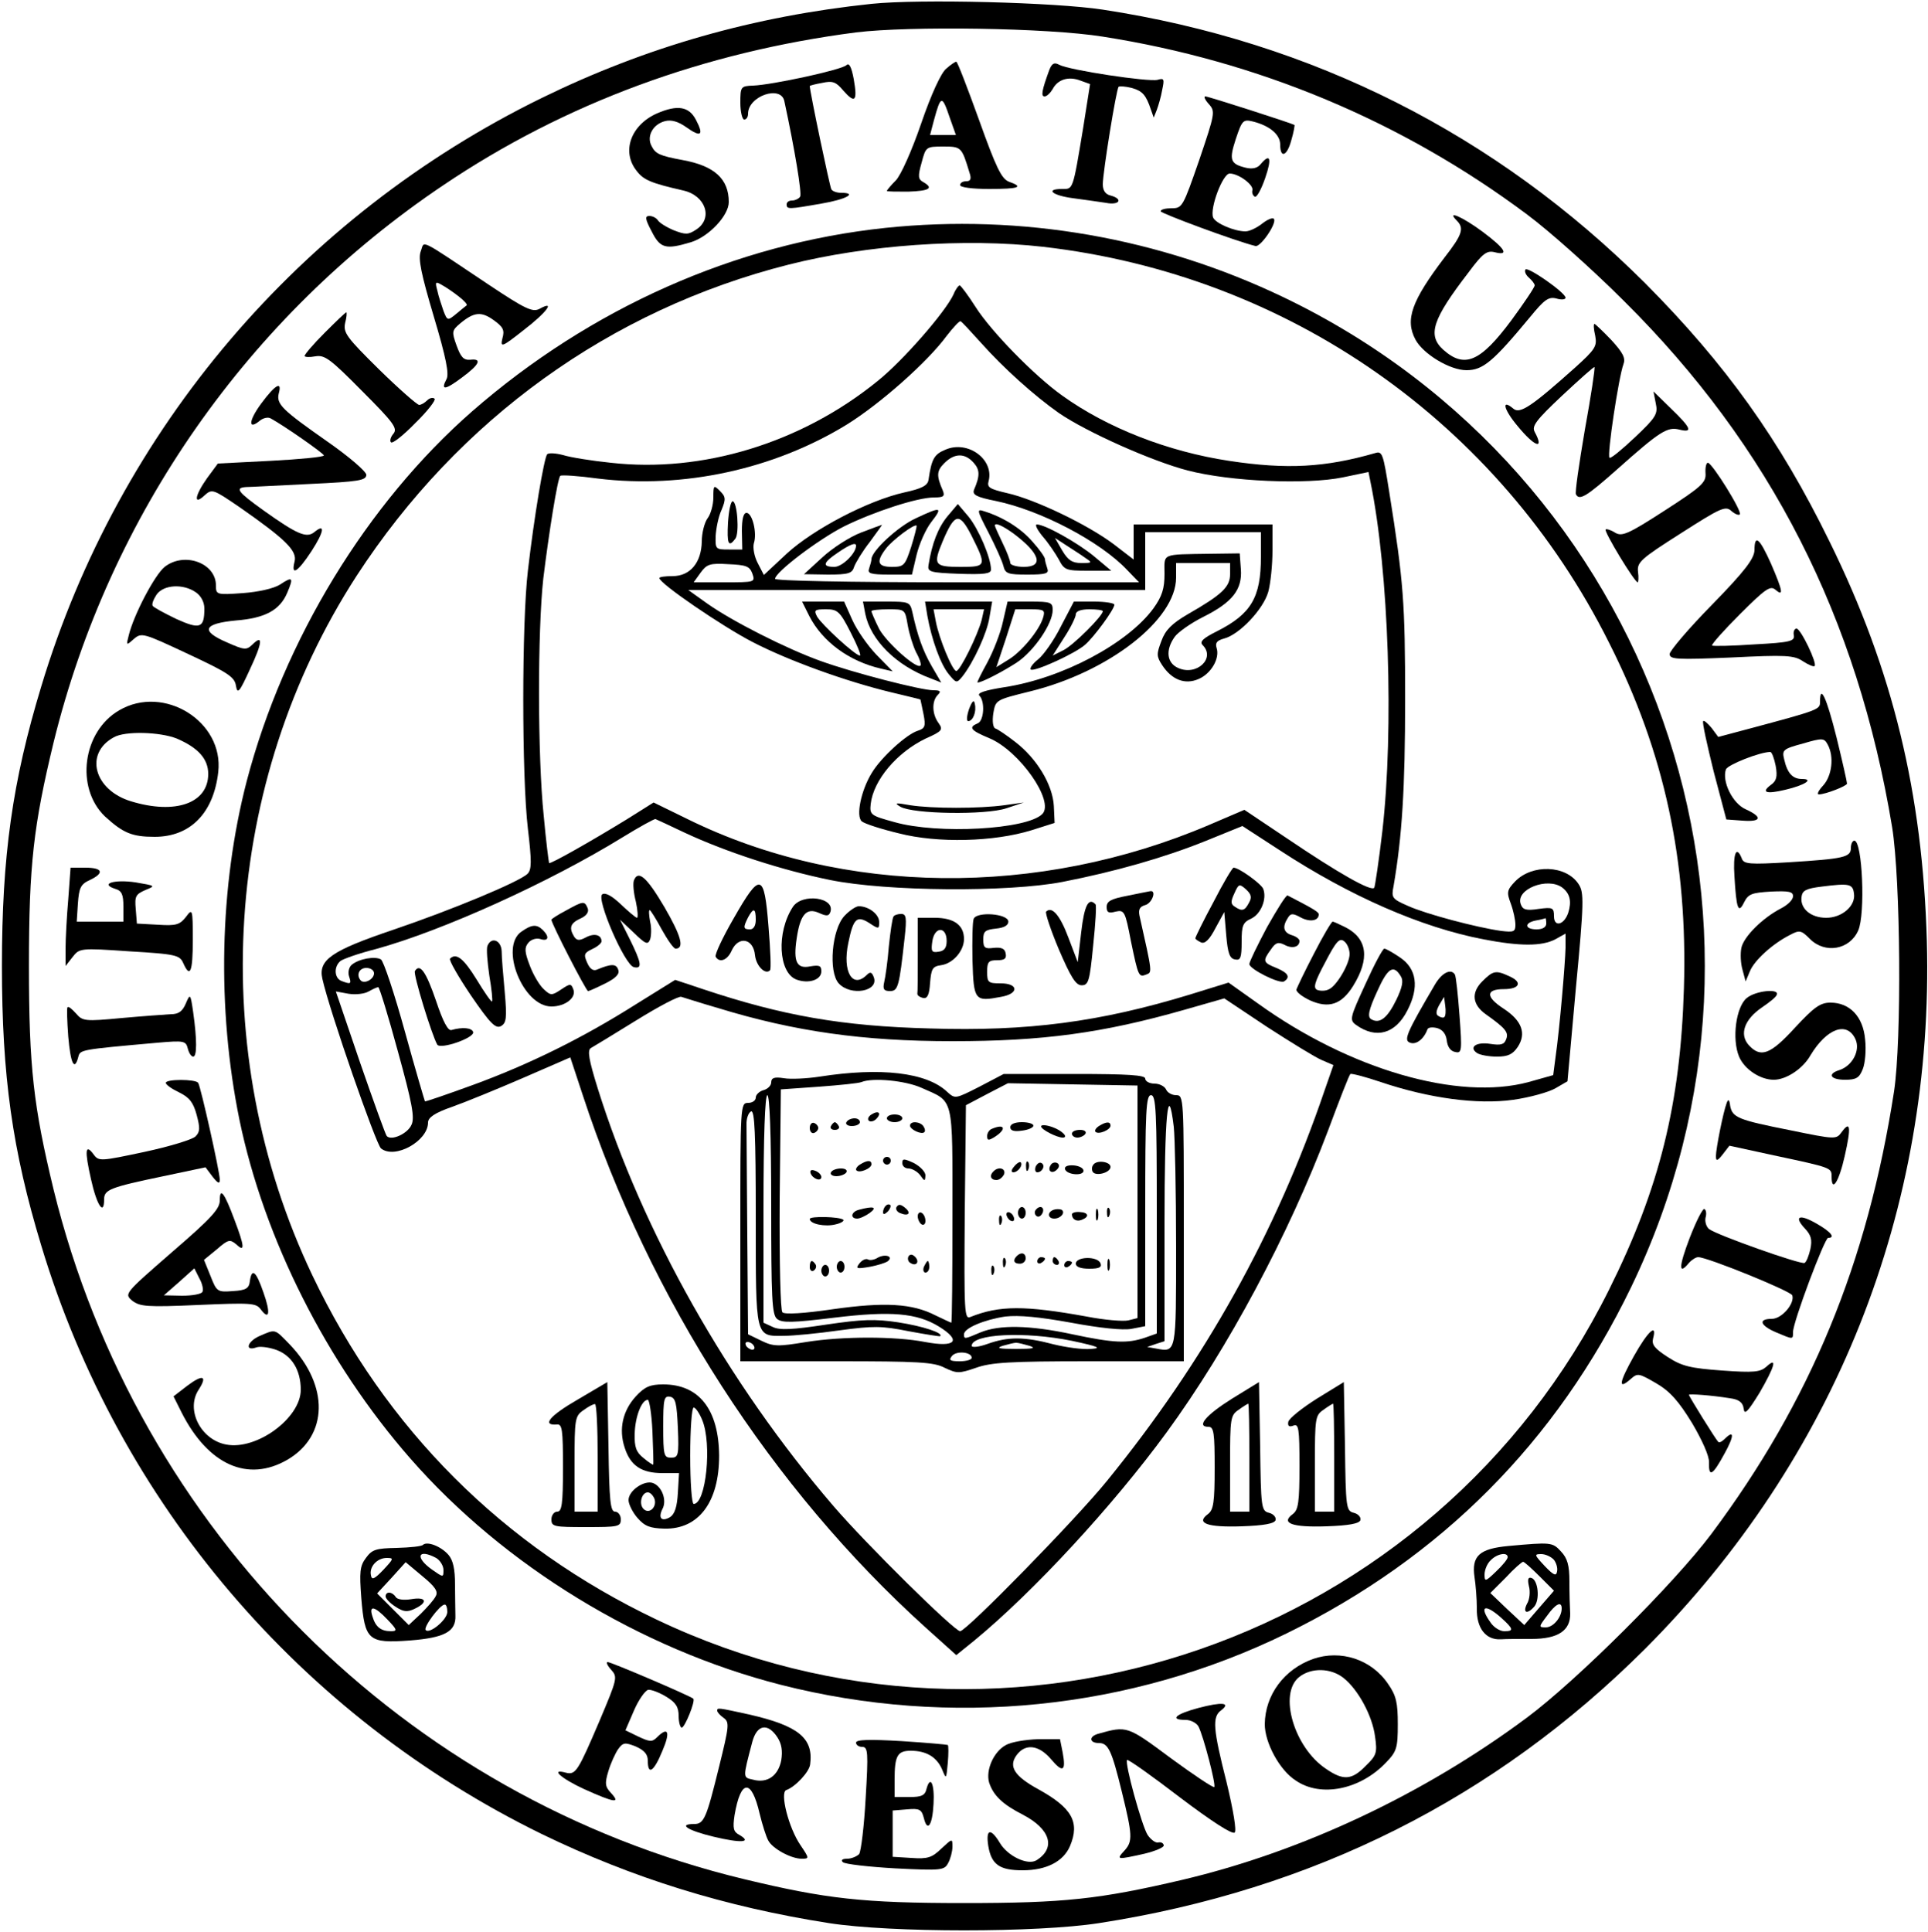 <?xml version="1.0" standalone="no"?>
<!DOCTYPE svg PUBLIC "-//W3C//DTD SVG 20010904//EN"
 "http://www.w3.org/TR/2001/REC-SVG-20010904/DTD/svg10.dtd">
<svg version="1.0" xmlns="http://www.w3.org/2000/svg"
 width="500pt" height="501pt" viewBox="0 0 500 501"
 preserveAspectRatio="xMidYMid meet">

<g transform="translate(0,501) scale(0.1,-0.1)"
fill="#000000" stroke="none">
<path d="M2260 5000 c-304 -32 -583 -111 -855 -244 -627 -307 -1097 -859
-1298 -1526 -75 -247 -102 -440 -102 -725 0 -285 27 -478 102 -725 201 -667
671 -1219 1298 -1526 235 -114 476 -189 745 -231 161 -25 539 -25 700 0 555
86 1027 323 1416 711 493 494 750 1139 731 1836 -11 383 -88 702 -252 1035
-129 264 -270 461 -479 671 -386 385 -862 626 -1406 709 -123 19 -476 28 -600
15z m600 -85 c402 -63 776 -219 1100 -461 58 -43 171 -144 251 -224 381 -378
606 -821 696 -1365 22 -137 25 -552 5 -685 -69 -446 -217 -804 -474 -1148 -97
-129 -348 -379 -478 -476 -269 -200 -585 -348 -895 -421 -214 -50 -305 -60
-565 -60 -263 0 -358 11 -570 62 -881 212 -1574 905 -1791 1788 -52 215 -64
317 -64 580 0 263 12 365 64 580 145 590 505 1105 1011 1445 316 213 676 345
1070 396 139 17 497 12 640 -11z"/>
<path d="M2195 4841 c-12 -12 -192 -51 -242 -53 -32 -1 -33 -3 -33 -45 0 -23
5 -43 10 -43 6 0 10 7 10 15 0 46 85 75 94 33 27 -125 46 -240 41 -248 -3 -5
-13 -10 -21 -10 -8 0 -14 -4 -14 -10 0 -13 5 -13 90 2 65 11 95 28 51 28 -11
0 -22 4 -25 9 -4 6 -56 254 -56 268 0 1 14 5 32 8 27 6 36 3 55 -20 31 -35 37
-27 27 30 -6 32 -12 43 -19 36z"/>
<path d="M2454 4832 c-13 -10 -39 -66 -65 -142 -24 -70 -53 -135 -66 -148 -13
-13 -23 -25 -23 -27 0 -2 25 -2 55 -2 56 2 67 9 39 25 -13 7 -14 15 -4 50 11
41 11 42 56 42 47 0 48 -1 68 -67 6 -17 3 -23 -8 -23 -9 0 -16 -4 -16 -10 0
-6 32 -10 75 -10 79 0 91 5 51 19 -19 8 -33 37 -77 160 -30 83 -56 151 -59
151 -3 0 -15 -8 -26 -18z m9 -127 l16 -45 -34 0 -33 0 10 38 c18 66 21 66 41
7z"/>
<path d="M2721 4828 c-19 -52 -22 -68 -12 -68 6 0 15 9 21 19 13 25 41 34 72
22 l25 -9 -18 -114 c-27 -163 -26 -158 -54 -158 -46 0 -26 -17 28 -24 28 -4
67 -9 85 -12 35 -7 46 10 12 19 -13 3 -20 13 -20 29 0 31 35 247 41 253 3 2
18 1 34 -3 28 -8 37 -18 50 -57 l7 -20 8 20 c4 11 11 34 14 52 6 28 5 31 -12
26 -23 -6 -229 25 -255 39 -13 7 -19 4 -26 -14z"/>
<path d="M3135 4740 c17 -19 16 -24 -25 -145 -42 -121 -44 -125 -71 -125 -16
0 -29 -3 -29 -8 0 -5 193 -77 246 -90 13 -3 55 58 48 70 -3 5 -17 -1 -31 -12
-14 -11 -33 -20 -43 -20 -29 0 -78 21 -84 36 -9 24 25 114 43 114 23 0 62 -29
59 -43 -2 -7 1 -14 6 -17 5 -3 17 19 27 48 18 52 13 66 -12 36 -8 -10 -21 -13
-38 -9 -41 10 -44 20 -26 75 16 48 19 51 44 45 44 -11 71 -34 71 -60 0 -37 18
-30 29 12 6 20 9 38 8 39 -6 4 -223 74 -231 74 -5 0 -1 -9 9 -20z"/>
<path d="M1704 4716 c-68 -30 -93 -99 -53 -149 18 -24 38 -32 121 -51 58 -13
78 -72 34 -101 -21 -14 -28 -14 -59 -2 -19 8 -38 20 -41 26 -4 6 -14 11 -22
11 -12 0 -11 -8 6 -40 22 -44 36 -48 102 -28 46 14 98 69 98 104 0 60 -37 94
-120 109 -59 11 -70 16 -80 36 -14 25 3 57 35 65 16 4 34 -1 55 -16 38 -27 46
-21 25 19 -18 35 -48 40 -101 17z"/>
<path d="M3778 4438 c20 -20 14 -37 -32 -96 -85 -112 -103 -161 -75 -213 20
-37 89 -79 132 -79 43 0 69 22 166 139 36 44 47 52 67 47 13 -4 24 -3 24 2 0
13 -99 82 -104 73 -3 -5 1 -14 9 -21 8 -7 15 -16 15 -20 0 -5 -27 -45 -60 -90
-81 -109 -122 -126 -177 -77 -42 38 -28 79 65 200 37 50 48 58 68 53 39 -10
28 9 -31 53 -51 38 -96 58 -67 29z"/>
<path d="M2296 4419 c-389 -41 -765 -208 -1072 -476 -272 -238 -488 -592 -584
-958 -71 -273 -78 -590 -19 -879 64 -309 226 -630 443 -878 244 -279 597 -494
961 -587 440 -112 906 -65 1311 133 402 197 700 497 894 898 462 957 58 2107
-901 2567 -323 155 -680 217 -1033 180z m409 -49 c635 -73 1182 -455 1468
-1027 144 -285 204 -566 194 -896 -9 -299 -63 -518 -194 -781 -452 -910 -1554
-1292 -2470 -856 -399 190 -703 494 -893 893 -277 582 -232 1278 115 1814 264
406 658 690 1121 807 202 51 456 69 659 46z"/>
<path d="M2473 4247 c-21 -46 -132 -173 -197 -225 -198 -161 -455 -239 -692
-212 -49 5 -105 14 -124 20 -19 5 -37 6 -41 2 -8 -9 -34 -163 -50 -302 -16
-135 -16 -534 0 -669 10 -85 10 -106 -1 -117 -22 -21 -195 -93 -348 -145 -160
-54 -195 -78 -184 -127 19 -85 139 -429 152 -440 36 -29 122 19 122 67 0 13
17 25 63 41 34 12 117 46 184 75 l122 53 32 -97 c174 -531 491 -1022 890
-1382 l79 -71 47 38 c153 126 359 349 498 539 160 219 317 513 419 783 29 78
55 145 58 147 2 2 38 -7 79 -21 125 -42 250 -59 343 -46 43 6 93 20 110 30
l31 18 22 244 c21 221 21 246 7 267 -32 50 -121 53 -165 7 -21 -22 -22 -28
-11 -57 7 -19 12 -43 12 -55 0 -18 -4 -20 -37 -16 -64 9 -196 44 -242 65 -41
18 -43 21 -37 51 22 128 30 253 30 483 0 252 -4 306 -41 538 -16 101 -18 108
-37 102 -129 -37 -228 -43 -379 -20 -158 24 -315 85 -432 169 -73 52 -185 167
-225 230 -19 30 -38 55 -41 56 -3 0 -11 -10 -16 -23z m72 -127 c57 -64 137
-136 201 -181 73 -50 242 -125 334 -149 112 -29 308 -37 402 -18 l67 14 5 -25
c48 -232 61 -643 31 -906 -9 -77 -19 -143 -21 -147 -7 -11 -92 37 -228 129
l-109 73 -91 -39 c-443 -189 -949 -184 -1353 15 l-88 43 -70 -44 c-93 -57
-197 -116 -201 -113 -1 2 -8 57 -14 123 -16 154 -16 480 -1 615 14 115 37 260
44 266 2 3 47 0 98 -7 221 -27 456 24 645 140 87 54 210 163 259 230 17 22 33
39 36 38 3 -1 27 -27 54 -57z m-770 -1269 c109 -51 255 -98 378 -123 148 -30
462 -32 602 -5 138 27 264 63 371 106 l96 39 97 -63 c182 -119 367 -200 529
-231 94 -18 150 -18 185 0 l27 15 0 -37 c-1 -40 -15 -207 -26 -284 l-6 -46
-64 -18 c-182 -49 -463 32 -702 204 l-76 54 -100 -31 c-233 -71 -420 -96 -674
-88 -229 6 -382 33 -589 102 l-72 24 -103 -64 c-136 -86 -275 -155 -423 -209
-66 -24 -121 -43 -123 -42 -1 2 -25 83 -52 181 -27 98 -55 182 -62 187 -15 9
-57 2 -76 -14 -7 -6 -10 -19 -7 -29 7 -21 5 -22 -19 -13 -19 7 -21 37 -3 52 6
5 48 20 92 31 174 48 450 173 640 290 44 27 82 48 85 47 3 -1 37 -17 75 -35z
m2277 -143 c20 -16 24 -36 15 -65 -11 -32 -37 -38 -37 -9 0 22 -3 24 -40 19
-32 -5 -41 -2 -46 12 -15 39 70 72 108 43z m-42 -93 c0 -9 -9 -15 -25 -15 -31
0 -33 17 -2 23 12 2 23 5 25 6 1 0 2 -6 2 -14z m-3040 -129 c0 -15 -24 -28
-34 -19 -13 14 -5 33 14 33 11 0 20 -6 20 -14z m62 -203 c37 -134 44 -172 35
-190 -10 -23 -52 -42 -64 -29 -3 3 -34 89 -69 190 l-63 185 33 -6 c19 -3 42 0
52 6 11 6 21 11 25 11 3 0 26 -75 51 -167z m830 113 c199 -61 377 -86 608 -86
234 0 389 21 600 81 l105 30 111 -74 c62 -40 125 -79 142 -86 l30 -13 -23 -66
c-126 -370 -311 -701 -564 -1012 -81 -100 -365 -390 -381 -390 -15 0 -245 227
-329 325 -273 318 -494 709 -611 1083 -23 74 -27 98 -18 104 7 4 60 36 118 72
58 36 111 64 117 61 7 -2 50 -16 95 -29z"/>
<path d="M2452 3844 c-29 -12 -36 -23 -44 -78 -2 -15 -17 -23 -63 -33 -94 -21
-235 -95 -304 -158 l-60 -56 -16 31 c-9 17 -13 40 -10 51 9 27 -4 79 -19 79
-8 0 -12 -16 -12 -47 l1 -48 -35 0 c-34 0 -35 1 -34 35 1 19 7 50 15 67 12 29
11 35 -4 50 -16 16 -17 15 -17 -17 0 -19 -7 -44 -15 -54 -8 -11 -15 -38 -15
-60 -1 -55 -30 -90 -76 -90 -19 0 -34 -2 -34 -5 0 -14 163 -125 240 -165 94
-49 244 -103 360 -131 41 -10 76 -18 77 -19 0 -1 4 -17 8 -38 6 -31 4 -37 -15
-43 -29 -9 -95 -69 -119 -109 -28 -45 -42 -113 -26 -126 7 -6 50 -20 96 -31
101 -26 247 -22 344 8 l60 19 -2 44 c-3 55 -44 123 -100 166 -23 18 -47 34
-52 35 -6 3 -8 19 -5 39 6 35 6 35 95 57 204 50 379 186 379 295 l0 38 70 0
70 0 0 -29 c0 -33 -21 -53 -110 -104 -41 -24 -58 -41 -68 -69 -13 -34 -13 -40
2 -63 25 -38 59 -51 94 -36 33 14 56 54 47 81 -4 13 1 19 19 24 40 10 102 76
115 121 6 22 11 70 11 108 l0 67 -180 0 -180 0 0 -45 0 -46 -52 40 c-68 51
-204 116 -275 132 -47 11 -54 15 -49 32 14 56 -54 106 -112 81z m73 -34 c16
-18 17 -33 1 -70 -5 -13 6 -19 56 -29 117 -24 273 -106 342 -180 l30 -31 -472
0 c-290 0 -472 4 -472 9 0 17 112 102 179 136 77 38 190 75 233 75 25 0 29 3
23 18 -17 39 -16 51 4 71 26 26 53 27 76 1z m745 -244 c0 -105 -25 -148 -114
-193 -36 -18 -46 -27 -37 -36 34 -34 -16 -81 -64 -59 -29 13 -33 46 -9 80 8
12 42 36 74 52 76 38 102 71 98 124 l-3 41 -75 -1 c-131 -2 -120 2 -120 -52 0
-38 -6 -58 -29 -90 -67 -91 -236 -181 -386 -204 -51 -8 -72 -15 -65 -22 15
-15 12 -66 -5 -72 -24 -10 -18 -18 30 -38 78 -32 171 -164 138 -197 -40 -40
-270 -53 -383 -21 -62 17 -65 19 -62 47 7 62 68 134 143 170 43 19 45 23 33
40 -17 23 -18 57 -2 73 9 9 7 12 -11 12 -32 0 -207 45 -293 76 -89 32 -229
103 -294 149 l-49 35 593 0 592 0 0 75 0 75 150 0 150 0 0 -64z m-1319 -43 c8
-23 7 -23 -72 -23 l-80 0 18 25 c16 22 24 25 72 22 45 -2 55 -5 62 -24z"/>
<path d="M2457 3671 c-24 -29 -40 -70 -49 -126 -3 -18 3 -20 80 -23 64 -2 82
0 82 11 0 30 -32 105 -58 137 l-28 33 -27 -32z m62 -49 c40 -80 40 -82 -28
-82 -68 0 -72 5 -46 67 31 73 43 75 74 15z"/>
<path d="M2375 3666 c-46 -21 -115 -85 -115 -106 0 -4 -3 -15 -6 -24 -5 -13 3
-16 53 -16 l58 0 12 51 c7 29 24 67 38 85 31 40 26 41 -40 10z m-12 -74 c-16
-49 -19 -52 -50 -52 -37 0 -42 13 -15 48 17 22 73 64 79 59 1 -2 -5 -26 -14
-55z"/>
<path d="M2564 3628 c18 -35 35 -73 38 -85 5 -21 12 -23 63 -23 48 0 56 3 51
16 -3 9 -6 20 -6 24 0 5 -14 25 -32 45 -30 35 -77 64 -125 79 -21 7 -20 4 11
-56z m65 -2 c68 -51 79 -86 26 -86 -19 0 -35 5 -35 10 0 6 -9 30 -20 52 -11
23 -20 43 -20 45 0 9 20 0 49 -21z"/>
<path d="M2233 3629 c-29 -11 -74 -40 -100 -64 l-48 -44 62 -1 c53 0 63 3 68
20 4 11 22 41 41 65 18 25 33 45 31 44 -1 0 -25 -9 -54 -20z m-13 -34 c0 -20
-36 -55 -56 -55 -33 0 -30 11 9 37 32 22 47 27 47 18z"/>
<path d="M2704 3619 c15 -17 33 -44 42 -60 14 -27 18 -29 75 -29 l61 0 -43 36
c-43 36 -129 84 -150 84 -6 0 1 -14 15 -31z m111 -56 c18 -12 18 -13 -11 -13
-23 0 -34 7 -49 32 l-19 33 29 -19 c17 -11 39 -25 50 -33z"/>
<path d="M2099 3412 c34 -66 103 -117 186 -136 l30 -7 -42 43 c-23 24 -51 64
-63 91 l-21 47 -55 0 -54 0 19 -38z m107 -42 c17 -33 28 -60 24 -60 -12 0 -99
80 -111 101 -9 17 -6 19 23 19 30 0 36 -5 64 -60z"/>
<path d="M2244 3418 c14 -68 80 -134 169 -167 l28 -11 -25 43 c-23 40 -37 80
-50 140 -6 26 -9 27 -67 27 l-61 0 6 -32z m110 -29 c4 -23 14 -55 22 -71 9
-16 14 -32 11 -34 -10 -10 -88 60 -107 95 -11 22 -20 43 -20 46 0 3 20 5 44 5
43 0 43 0 50 -41z"/>
<path d="M2405 3413 c11 -61 34 -126 56 -152 19 -23 20 -23 35 -5 29 37 64
113 70 153 l7 41 -87 0 -87 0 6 -37z m141 -10 c-10 -39 -56 -133 -66 -133 -10
0 -45 85 -53 128 l-6 32 65 0 66 0 -6 -27z"/>
<path d="M2601 3398 c-6 -29 -25 -77 -40 -105 -16 -29 -28 -53 -26 -53 11 0
65 28 102 52 45 30 93 101 93 136 0 20 -5 22 -58 22 l-59 0 -12 -52z m104 10
c-10 -33 -57 -90 -92 -110 l-29 -18 25 75 24 75 39 0 c36 0 39 -2 33 -22z"/>
<path d="M2751 3385 c-18 -36 -45 -74 -59 -85 -14 -11 -22 -23 -19 -26 7 -8
115 41 141 64 24 21 76 92 76 104 0 4 -24 8 -52 8 l-53 0 -34 -65z m109 40 c0
-12 -76 -88 -102 -101 l-28 -14 30 47 c17 26 30 53 30 60 0 8 13 13 35 13 19
0 35 -2 35 -5z"/>
<path d="M2513 3171 c-6 -18 -7 -31 -2 -31 12 0 22 24 17 45 -2 12 -7 7 -15
-14z"/>
<path d="M2335 2918 c32 -19 221 -22 275 -4 l45 15 -50 -7 c-65 -9 -188 -9
-245 0 -38 7 -42 6 -25 -4z"/>
<path d="M1888 3655 c-3 -55 1 -66 19 -42 11 14 5 97 -7 97 -5 0 -10 -25 -12
-55z"/>
<path d="M3147 2671 c-26 -48 -47 -91 -47 -94 0 -3 7 -7 15 -11 10 -4 22 8 37
37 l23 42 5 -60 c4 -47 9 -61 23 -63 14 -3 17 4 17 46 0 42 3 50 25 60 25 12
41 51 31 77 -5 13 -63 55 -77 55 -3 0 -27 -40 -52 -89z m92 -2 c-11 -21 -18
-23 -37 -10 -10 6 -11 13 -1 34 11 25 13 26 30 11 14 -13 16 -21 8 -35z"/>
<path d="M1644 2727 c-3 -8 -1 -32 5 -55 5 -23 6 -42 3 -42 -3 0 -22 16 -42
35 -23 22 -40 31 -48 26 -17 -10 58 -184 82 -189 22 -5 20 10 -10 71 l-26 52
36 -34 c30 -29 36 -32 42 -17 3 9 4 30 0 46 -3 17 -4 30 -1 30 2 0 16 -22 31
-50 15 -27 31 -50 36 -50 24 0 14 34 -29 108 -46 78 -68 97 -79 69z"/>
<path d="M1903 2629 c-29 -50 -50 -95 -47 -100 10 -17 31 -9 42 17 18 38 56
30 60 -13 3 -28 27 -52 39 -39 3 3 1 53 -4 113 -11 140 -21 143 -90 22z m57
-4 c0 -16 -6 -25 -15 -25 -18 0 -18 5 -5 31 14 26 20 24 20 -6z"/>
<path d="M2923 2687 c-42 -8 -53 -14 -53 -29 0 -14 5 -17 23 -12 23 5 25 1 40
-77 19 -91 20 -94 40 -86 15 6 16 2 -18 153 -3 16 1 23 15 27 18 5 30 39 13
36 -5 -1 -32 -6 -60 -12z"/>
<path d="M3286 2606 c-25 -47 -46 -90 -46 -96 0 -13 78 -52 90 -45 17 11 11
22 -20 35 -35 14 -36 18 -14 48 12 18 19 20 35 12 20 -11 39 -6 39 10 0 5 -9
12 -20 15 -22 7 -25 22 -10 45 7 12 13 12 33 1 24 -13 47 -9 47 8 0 6 -15 15
-81 49 -4 1 -27 -36 -53 -82z"/>
<path d="M2056 2658 c-43 -66 -37 -170 9 -188 32 -12 65 -1 65 21 0 15 -5 17
-29 13 -35 -7 -44 12 -35 72 9 62 25 81 57 67 20 -9 26 -9 30 1 15 39 -73 51
-97 14z"/>
<path d="M1468 2649 c-21 -11 -38 -22 -38 -24 0 -10 90 -185 95 -185 3 0 23 9
45 20 28 14 38 25 33 36 -5 15 -18 15 -54 0 -10 -5 -19 1 -26 17 -10 22 -8 26
13 36 13 6 24 15 24 20 0 17 -19 22 -41 10 -17 -9 -23 -8 -30 2 -14 23 -10 35
16 47 16 7 23 17 19 27 -8 19 -11 19 -56 -6z"/>
<path d="M2804 2593 l-9 -78 -24 63 c-22 59 -43 83 -58 68 -3 -3 12 -48 33
-98 31 -72 44 -93 59 -93 18 0 21 11 30 103 6 57 9 105 6 107 -18 19 -29 -3
-37 -72z"/>
<path d="M2190 2635 c-33 -35 -42 -145 -15 -175 31 -34 105 -21 91 16 -5 13
-9 15 -18 6 -37 -37 -64 8 -48 83 13 64 22 72 55 51 24 -16 25 -15 25 3 0 20
-27 41 -53 41 -7 0 -24 -11 -37 -25z"/>
<path d="M2317 2633 c-3 -5 -8 -39 -12 -78 -3 -38 -9 -80 -12 -92 -4 -18 -1
-23 15 -23 21 0 24 11 38 138 6 53 4 62 -9 62 -9 0 -18 -3 -20 -7z"/>
<path d="M2525 2627 c-3 -7 -4 -56 -3 -108 3 -104 6 -107 74 -94 47 8 46 35
-1 35 -32 0 -35 2 -35 30 0 26 4 30 26 30 19 0 25 4 22 18 -2 12 -11 16 -31
14 -23 -3 -27 0 -27 22 0 21 5 25 33 28 20 2 32 8 32 18 0 21 -83 27 -90 7z"/>
<path d="M2380 2535 c0 -52 0 -98 -1 -102 0 -5 7 -9 15 -11 11 -2 16 8 18 39
3 36 6 43 28 46 31 4 60 37 60 68 0 36 -26 55 -76 55 l-44 0 0 -95z m75 35 c0
-18 -6 -26 -21 -28 -18 -3 -20 1 -16 28 6 38 37 38 37 0z"/>
<path d="M3408 2538 c-24 -46 -44 -88 -46 -94 -1 -6 14 -18 35 -28 49 -22 82
-11 112 37 44 71 37 123 -19 152 -16 8 -31 15 -34 15 -3 0 -25 -37 -48 -82z
m92 -2 c0 -26 -35 -85 -55 -92 -8 -4 -21 -4 -29 -1 -11 5 -7 20 21 72 28 54
37 64 49 54 8 -6 14 -21 14 -33z"/>
<path d="M1352 2594 c-57 -40 4 -194 78 -194 36 0 65 23 57 44 -6 16 -8 16
-32 0 -24 -16 -27 -16 -45 1 -11 10 -27 37 -36 61 -14 36 -14 47 -4 59 7 9 21
13 31 10 21 -7 25 5 7 23 -16 16 -29 15 -56 -4z"/>
<path d="M1264 2557 c-3 -8 0 -42 5 -77 6 -35 9 -65 7 -67 -2 -2 -20 24 -40
57 -34 55 -53 70 -69 54 -3 -4 21 -46 54 -95 50 -73 64 -87 78 -80 14 8 16 20
10 88 -4 43 -8 90 -8 106 -1 29 -27 39 -37 14z"/>
<path d="M3541 2458 c-40 -87 -42 -93 -24 -106 52 -37 102 -23 133 38 31 60
24 108 -19 137 -19 13 -37 23 -41 23 -4 0 -26 -41 -49 -92z m92 20 c7 -11 4
-28 -12 -61 -23 -47 -43 -63 -65 -50 -10 6 -7 23 15 71 28 63 43 72 62 40z"/>
<path d="M1076 2492 c-5 -8 44 -167 58 -191 9 -13 98 18 93 33 -4 11 -28 13
-56 5 -9 -3 -22 21 -40 75 -26 76 -42 99 -55 78z"/>
<path d="M3722 2458 c-74 -126 -83 -146 -65 -152 16 -6 36 10 45 35 2 5 13 6
25 3 14 -4 23 -15 25 -32 2 -17 10 -28 22 -30 17 -4 18 2 11 95 -4 54 -9 101
-12 106 -10 16 -33 5 -51 -25z m24 -85 c-2 -3 -9 -2 -15 2 -8 4 -7 13 1 28
l13 22 3 -23 c2 -13 1 -26 -2 -29z"/>
<path d="M3844 2465 c-29 -29 -26 -60 9 -85 52 -37 60 -47 53 -65 -5 -14 -14
-16 -41 -12 -37 6 -57 -9 -34 -24 8 -5 31 -9 51 -9 29 0 41 6 54 25 23 35 11
68 -36 99 -48 31 -47 51 0 51 41 0 49 18 15 33 -36 17 -43 15 -71 -13z"/>
<path d="M2125 2218 c-33 -5 -75 -7 -92 -4 -25 4 -33 1 -33 -11 0 -8 -9 -17
-20 -20 -11 -3 -20 -12 -20 -19 0 -8 -9 -14 -20 -14 -20 0 -20 -7 -20 -335 l0
-335 248 0 c212 0 254 -2 282 -17 32 -15 37 -15 81 0 39 14 88 17 293 17 l246
0 0 345 c0 340 0 345 -20 345 -11 0 -23 7 -26 15 -4 8 -17 15 -30 15 -13 0
-24 6 -24 13 0 9 -43 12 -183 12 l-184 0 -63 -33 c-63 -32 -63 -32 -84 -13
-53 50 -172 64 -331 39z m265 -29 c85 -38 80 -17 80 -331 0 -153 -1 -278 -3
-278 -1 0 -20 9 -41 19 -60 31 -132 35 -266 16 -75 -11 -125 -14 -131 -8 -5 5
-8 127 -7 294 l3 284 99 7 c54 4 103 9 110 12 29 12 114 4 156 -15z m560 -295
l0 -302 -24 -6 c-13 -3 -62 1 -108 10 -160 29 -226 29 -301 -1 -16 -7 -17 8
-15 271 l3 278 55 29 54 28 168 -3 168 -3 0 -301z m-950 -8 c0 -243 2 -285 15
-296 13 -11 41 -10 148 3 148 18 215 12 272 -23 60 -37 43 -55 -36 -40 -77 15
-214 15 -308 0 -73 -12 -85 -12 -116 3 l-35 17 -2 255 c-1 140 -2 269 -2 287
-1 17 5 33 12 36 9 3 12 -57 12 -276 0 -314 -2 -307 74 -306 22 0 86 6 142 14
89 12 110 12 180 -2 43 -8 81 -14 82 -13 10 8 -44 26 -109 36 -60 9 -92 8
-187 -6 -86 -13 -120 -15 -138 -6 l-24 11 0 295 c0 190 4 295 10 295 6 0 10
-101 10 -284z m1000 -25 l0 -309 -31 -11 c-45 -15 -80 -14 -188 9 -112 24
-189 25 -238 5 -42 -18 -43 -18 -43 -5 0 16 53 38 107 46 36 4 88 -1 171 -16
75 -14 134 -20 156 -16 l36 7 0 299 c0 260 2 300 15 300 13 0 15 -41 15 -309z
m44 227 c3 -29 6 -169 6 -311 0 -277 1 -274 -52 -264 l-23 4 23 8 22 7 0 304
c0 283 9 376 24 252z m-264 -555 c70 -15 78 -19 49 -21 -21 -2 -64 4 -97 12
-75 20 -118 20 -171 1 -22 -8 -41 -10 -41 -5 0 31 137 38 260 13z m-825 -13
c3 -5 2 -10 -4 -10 -5 0 -13 5 -16 10 -3 6 -2 10 4 10 5 0 13 -4 16 -10z m715
0 c18 -6 9 -8 -35 -8 -44 0 -53 2 -35 8 14 4 30 8 35 8 6 0 21 -4 35 -8z
m-150 -31 c0 -5 -14 -9 -31 -9 -26 0 -29 3 -20 14 12 14 51 10 51 -5z"/>
<path d="M2260 2120 c-8 -5 -11 -12 -7 -16 4 -4 13 -2 19 4 15 15 7 24 -12 12z"/>
<path d="M2300 2110 c0 -5 9 -10 20 -10 11 0 20 5 20 10 0 6 -9 10 -20 10 -11
0 -20 -4 -20 -10z"/>
<path d="M2195 2100 c-3 -5 3 -10 14 -10 12 0 21 5 21 10 0 6 -6 10 -14 10 -8
0 -18 -4 -21 -10z"/>
<path d="M2100 2085 c0 -9 5 -15 11 -13 6 2 11 8 11 13 0 5 -5 11 -11 13 -6 2
-11 -4 -11 -13z"/>
<path d="M2155 2090 c-3 -5 1 -10 10 -10 9 0 13 5 10 10 -3 6 -8 10 -10 10 -2
0 -7 -4 -10 -10z"/>
<path d="M2360 2091 c0 -10 30 -24 37 -17 3 3 2 9 -2 15 -8 13 -35 15 -35 2z"/>
<path d="M2290 2000 c0 -5 5 -10 10 -10 6 0 10 5 10 10 0 6 -4 10 -10 10 -5 0
-10 -4 -10 -10z"/>
<path d="M2340 1994 c0 -8 7 -14 16 -14 9 0 23 -8 30 -17 12 -17 13 -17 14 -1
0 9 -13 23 -30 32 -26 12 -30 12 -30 0z"/>
<path d="M2230 1990 c-8 -5 -12 -12 -9 -15 8 -8 39 5 39 16 0 11 -11 11 -30
-1z"/>
<path d="M2102 1968 c5 -15 28 -23 28 -10 0 5 -7 13 -16 16 -10 4 -14 1 -12
-6z"/>
<path d="M2155 1970 c-3 -5 3 -10 14 -10 11 0 23 5 26 10 3 6 -3 10 -14 10
-11 0 -23 -4 -26 -10z"/>
<path d="M2297 1883 c-4 -3 -7 -11 -7 -17 0 -6 5 -5 12 2 6 6 9 14 7 17 -3 3
-9 2 -12 -2z"/>
<path d="M2325 1880 c-3 -5 1 -13 10 -16 22 -9 29 1 11 15 -10 8 -16 9 -21 1z"/>
<path d="M2228 1873 c-21 -5 -24 -23 -5 -23 7 0 22 7 33 15 20 15 9 18 -28 8z"/>
<path d="M2380 1856 c0 -8 5 -18 10 -21 6 -3 10 1 10 9 0 8 -4 18 -10 21 -5 3
-10 -1 -10 -9z"/>
<path d="M2100 1849 c0 -13 40 -21 67 -14 14 3 23 9 20 12 -9 8 -87 10 -87 2z"/>
<path d="M2277 1749 c-9 -6 -21 -8 -26 -5 -5 3 -15 -1 -22 -10 -11 -14 -8 -15
27 -9 21 4 43 11 47 15 14 12 -7 19 -26 9z"/>
<path d="M2356 1752 c-3 -6 -1 -14 5 -17 15 -10 25 3 12 16 -7 7 -13 7 -17 1z"/>
<path d="M2100 1724 c0 -8 5 -12 10 -9 6 4 8 11 5 16 -9 14 -15 11 -15 -7z"/>
<path d="M2170 1725 c0 -8 5 -15 10 -15 6 0 10 7 10 15 0 8 -4 15 -10 15 -5 0
-10 -7 -10 -15z"/>
<path d="M2396 1725 c-3 -8 -1 -15 4 -15 6 0 10 7 10 15 0 8 -2 15 -4 15 -2 0
-6 -7 -10 -15z"/>
<path d="M2130 1715 c0 -8 5 -15 10 -15 6 0 10 7 10 15 0 8 -4 15 -10 15 -5 0
-10 -7 -10 -15z"/>
<path d="M2620 2087 c0 -9 10 -12 30 -9 17 2 30 8 30 13 0 5 -13 9 -30 9 -18
0 -30 -5 -30 -13z"/>
<path d="M2700 2089 c0 -8 41 -29 56 -29 16 0 -1 18 -26 27 -17 6 -30 7 -30 2z"/>
<path d="M2850 2090 c-8 -5 -12 -12 -9 -15 8 -8 39 5 39 16 0 11 -11 11 -30
-1z"/>
<path d="M2573 2083 c-7 -2 -13 -11 -13 -19 0 -12 4 -12 20 -2 31 20 26 35 -7
21z"/>
<path d="M2780 2070 c0 -5 6 -10 14 -10 8 0 18 5 21 10 3 6 -3 10 -14 10 -12
0 -21 -4 -21 -10z"/>
<path d="M2630 1985 c-8 -9 -8 -15 -2 -15 12 0 26 19 19 26 -2 2 -10 -2 -17
-11z"/>
<path d="M2661 1984 c0 -11 3 -14 6 -6 3 7 2 16 -1 19 -3 4 -6 -2 -5 -13z"/>
<path d="M2686 1985 c-3 -8 -1 -15 4 -15 13 0 22 18 11 24 -5 3 -11 -1 -15 -9z"/>
<path d="M2725 1989 c-10 -15 3 -25 16 -12 7 7 7 13 1 17 -6 3 -14 1 -17 -5z"/>
<path d="M2835 1989 c-4 -5 -4 -13 -1 -18 8 -12 46 -2 46 13 0 14 -37 19 -45
5z"/>
<path d="M2762 1978 c5 -15 48 -18 48 -4 0 7 -12 13 -26 14 -16 1 -24 -3 -22
-10z"/>
<path d="M2577 1973 c-12 -11 -8 -23 7 -23 8 0 16 7 20 15 5 15 -14 21 -27 8z"/>
<path d="M2640 1865 c0 -8 5 -15 10 -15 6 0 10 7 10 15 0 8 -4 15 -10 15 -5 0
-10 -7 -10 -15z"/>
<path d="M2685 1871 c-3 -5 -1 -12 4 -15 5 -3 11 1 15 9 6 16 -9 21 -19 6z"/>
<path d="M2733 1873 c-18 -6 -16 -23 1 -23 17 0 30 16 19 23 -5 2 -14 2 -20 0z"/>
<path d="M2842 1860 c0 -14 2 -19 5 -12 2 6 2 18 0 25 -3 6 -5 1 -5 -13z"/>
<path d="M2871 1864 c0 -11 3 -14 6 -6 3 7 2 16 -1 19 -3 4 -6 -2 -5 -13z"/>
<path d="M2610 1861 c0 -5 5 -13 10 -16 6 -3 10 -2 10 4 0 5 -4 13 -10 16 -5
3 -10 2 -10 -4z"/>
<path d="M2780 1861 c0 -13 12 -20 26 -14 20 8 17 19 -6 20 -11 1 -20 -2 -20
-6z"/>
<path d="M2591 1844 c0 -11 3 -14 6 -6 3 7 2 16 -1 19 -3 4 -6 -2 -5 -13z"/>
<path d="M2637 1753 c-11 -11 -8 -20 8 -20 8 0 15 6 15 14 0 14 -12 17 -23 6z"/>
<path d="M2601 1734 c0 -11 3 -14 6 -6 3 7 2 16 -1 19 -3 4 -6 -2 -5 -13z"/>
<path d="M2690 1739 c0 -5 5 -7 10 -4 6 3 10 8 10 11 0 2 -4 4 -10 4 -5 0 -10
-5 -10 -11z"/>
<path d="M2730 1740 c0 -5 5 -10 11 -10 5 0 7 5 4 10 -3 6 -8 10 -11 10 -2 0
-4 -4 -4 -10z"/>
<path d="M2790 1733 c0 -8 12 -13 35 -13 26 0 33 4 29 14 -7 19 -64 18 -64 -1z"/>
<path d="M2872 1730 c0 -14 2 -19 5 -12 2 6 2 18 0 25 -3 6 -5 1 -5 -13z"/>
<path d="M2760 1729 c0 -5 5 -7 10 -4 6 3 10 8 10 11 0 2 -4 4 -10 4 -5 0 -10
-5 -10 -11z"/>
<path d="M2571 1714 c0 -11 3 -14 6 -6 3 7 2 16 -1 19 -3 4 -6 -2 -5 -13z"/>
<path d="M1497 1380 c-71 -41 -93 -67 -53 -64 14 2 16 -13 16 -112 0 -95 -3
-114 -15 -114 -8 0 -15 -9 -15 -20 0 -19 7 -20 90 -20 83 0 90 1 90 20 0 11
-7 20 -15 20 -12 0 -15 28 -17 168 l-3 168 -78 -46z m53 -150 l0 -140 -30 0
-30 0 0 124 c0 117 1 124 23 139 12 9 25 16 30 16 4 1 7 -62 7 -139z"/>
<path d="M3195 1383 c-67 -42 -94 -73 -61 -73 14 0 16 -16 16 -106 0 -90 -3
-109 -17 -120 -33 -24 -2 -35 87 -32 58 2 85 7 88 16 2 7 -5 16 -17 19 -20 5
-21 13 -23 172 l-3 167 -70 -43z m45 -153 l0 -140 -25 0 -25 0 0 124 c0 118 1
126 22 140 12 9 24 16 25 16 2 0 3 -63 3 -140z"/>
<path d="M3415 1383 c-38 -24 -72 -51 -74 -60 -2 -11 2 -14 13 -10 14 6 16 -7
16 -105 0 -94 -3 -113 -17 -124 -33 -24 -2 -35 87 -32 58 2 85 7 88 16 2 7 -5
16 -17 19 -20 5 -21 13 -23 172 l-3 167 -70 -43z m45 -153 l0 -140 -25 0 -25
0 0 124 c0 118 1 126 22 140 12 9 24 16 25 16 2 0 3 -63 3 -140z"/>
<path d="M1649 1389 c-34 -37 -45 -85 -29 -133 15 -47 44 -66 98 -66 l43 0 -3
-51 c-2 -36 -8 -55 -20 -63 -22 -13 -32 -3 -20 21 12 22 -1 58 -24 67 -22 9
-64 -19 -64 -44 0 -10 10 -31 23 -46 19 -22 33 -27 70 -28 89 -2 142 69 142
189 -1 120 -52 185 -145 185 -34 0 -48 -6 -71 -31z m109 -82 c3 -72 1 -77 -18
-77 -18 0 -20 6 -20 81 0 71 2 80 18 77 14 -3 17 -16 20 -81z m-66 -9 c2 -46
3 -84 2 -86 -1 -1 -12 6 -25 17 -19 15 -24 28 -23 63 1 44 18 88 34 88 4 0 10
-37 12 -82z m129 30 c26 -62 10 -218 -22 -218 -5 0 -9 56 -9 125 0 69 4 125 9
125 5 0 15 -15 22 -32z m-124 -204 c8 -21 -13 -42 -28 -27 -13 13 -5 43 11 43
6 0 13 -7 17 -16z"/>
<path d="M1091 4358 c-7 -19 1 -58 34 -169 32 -107 40 -149 33 -162 -16 -30
-4 -29 40 4 46 34 53 50 21 46 -17 -1 -24 7 -35 37 -13 36 -12 39 9 57 36 30
55 32 87 9 25 -18 29 -26 23 -47 -6 -25 -2 -24 55 21 60 46 84 79 41 55 -18
-9 -36 -1 -132 63 -187 125 -165 114 -176 86z m99 -117 c14 -11 23 -21 20 -23
-3 -2 -15 -12 -27 -22 -22 -18 -23 -18 -33 8 -5 15 -13 38 -16 53 -6 22 -5 24
12 14 11 -6 30 -19 44 -30z"/>
<path d="M842 4147 c-29 -29 -52 -56 -52 -60 0 -3 12 -4 28 -1 24 4 38 -6 121
-90 82 -82 93 -97 81 -111 -7 -8 -10 -19 -6 -22 4 -4 32 18 63 50 32 31 54 60
50 63 -4 4 -13 2 -19 -4 -7 -7 -16 -12 -21 -12 -5 0 -52 41 -104 92 -84 83
-93 95 -88 120 4 15 5 28 3 28 -2 0 -27 -24 -56 -53z"/>
<path d="M4137 4139 c5 -27 0 -35 -52 -82 -113 -101 -143 -121 -160 -107 -32
27 -26 -1 10 -44 45 -55 71 -64 45 -16 -8 15 3 30 71 94 45 42 83 76 84 74 2
-2 -9 -75 -25 -163 -15 -88 -26 -163 -23 -167 9 -17 28 -5 108 66 109 97 129
110 160 102 36 -9 31 4 -21 54 l-46 45 6 -31 c6 -27 1 -36 -54 -88 -34 -32
-63 -56 -66 -53 -7 6 24 210 36 242 6 16 0 29 -31 63 -22 23 -42 42 -44 42 -3
0 -2 -14 2 -31z"/>
<path d="M677 3963 c-33 -45 -34 -70 -2 -43 8 6 20 9 27 5 35 -19 138 -91 138
-96 0 -4 -62 -10 -138 -14 l-137 -7 -28 -38 c-32 -45 -36 -72 -7 -45 20 18 22
17 91 -30 119 -83 150 -113 143 -141 -10 -39 8 -28 44 27 33 51 36 73 7 49
-20 -16 -44 -6 -131 56 -67 48 -76 59 -46 61 9 0 83 4 165 8 127 6 147 9 147
24 -1 9 -45 47 -101 86 -117 82 -133 97 -126 125 9 33 -9 23 -46 -27z"/>
<path d="M4423 3783 c2 -24 -10 -35 -106 -97 -96 -62 -111 -68 -129 -57 -11 7
-22 10 -24 8 -5 -5 75 -137 83 -137 2 0 3 12 1 27 -3 25 7 34 111 100 103 66
116 72 131 58 9 -8 19 -12 22 -9 7 7 -72 134 -83 134 -4 0 -7 -12 -6 -27z"/>
<path d="M4550 3583 c-1 -22 -25 -54 -110 -141 -61 -62 -110 -120 -110 -128 0
-14 18 -15 160 -9 141 7 163 6 186 -10 14 -9 28 -15 30 -12 7 7 -36 97 -47 97
-5 0 -9 -8 -7 -17 3 -16 -10 -19 -102 -24 -58 -4 -107 -5 -110 -3 -2 3 30 39
72 81 66 66 79 75 92 64 22 -19 20 -5 -11 67 -30 67 -43 78 -43 35z"/>
<path d="M427 3540 c-26 -21 -80 -124 -93 -177 -7 -27 -7 -28 13 -10 20 17 24
16 141 -39 105 -49 121 -60 124 -83 4 -22 9 -16 36 43 33 70 35 93 6 64 -15
-14 -20 -14 -65 6 -70 30 -62 49 23 57 76 6 114 27 133 72 17 40 14 43 -19 21
-16 -10 -55 -19 -96 -22 -69 -5 -70 -4 -70 20 0 58 -82 88 -133 48z m81 -66
c13 -9 22 -25 22 -42 0 -51 -11 -55 -73 -27 -31 15 -59 30 -61 34 -3 4 2 17
10 29 18 26 69 29 102 6z"/>
<path d="M4720 3190 c0 -20 -2 -21 -185 -70 l-79 -21 -17 23 c-10 12 -20 21
-22 18 -3 -3 10 -61 27 -130 l33 -125 41 -3 c50 -4 54 9 10 29 -35 15 -63 73
-52 104 5 12 88 45 115 45 4 0 10 -16 14 -36 5 -28 2 -39 -12 -49 -27 -20 -13
-25 37 -13 51 12 75 28 43 28 -24 0 -38 15 -46 51 -6 24 -3 27 49 41 51 15 55
14 64 -3 17 -31 11 -81 -12 -106 -12 -13 -17 -23 -11 -23 17 0 73 22 73 28 0
4 -12 58 -27 119 -26 104 -43 141 -43 93z"/>
<path d="M309 3168 c-95 -55 -114 -201 -37 -275 47 -43 70 -53 129 -53 93 0
153 62 165 168 15 131 -141 228 -257 160z m149 -73 c56 -24 82 -53 82 -92 0
-76 -85 -106 -200 -71 -96 29 -122 124 -45 166 29 17 120 14 163 -3z"/>
<path d="M4800 2811 c0 -24 -18 -28 -161 -37 -102 -6 -117 -5 -122 10 -14 35
-23 13 -19 -46 5 -85 10 -99 25 -68 11 22 20 25 70 28 46 2 57 0 57 -12 0 -9
-13 -22 -30 -31 -49 -25 -98 -74 -104 -103 -3 -15 -2 -40 3 -57 l8 -30 11 26
c11 28 58 71 103 94 26 14 30 13 53 -10 39 -39 103 -28 125 22 19 42 11 233
-10 233 -5 0 -9 -9 -9 -19z m8 -118 c5 -32 -31 -63 -72 -63 -40 0 -68 24 -64
54 2 17 12 22 53 27 71 9 80 7 83 -18z"/>
<path d="M177 2678 c-4 -46 -7 -103 -7 -128 l0 -45 18 23 c18 23 19 24 148 15
120 -7 130 -10 139 -30 18 -41 25 -24 25 60 0 81 -1 82 -18 59 -16 -20 -25
-23 -72 -20 l-55 3 -3 38 c-3 33 0 38 25 49 27 11 27 11 -26 20 -56 8 -93 -4
-52 -17 17 -5 21 -15 21 -46 l0 -39 -61 0 -60 0 3 47 c3 41 7 50 31 61 38 18
34 32 -12 32 l-38 0 -6 -82z"/>
<path d="M4530 2422 c-28 -23 -39 -106 -20 -152 14 -33 55 -60 90 -60 32 0 75
28 95 63 42 70 95 90 117 42 13 -29 -8 -69 -42 -80 -32 -10 -23 -25 15 -25 29
0 37 5 46 28 6 15 9 49 6 76 -5 60 -40 96 -90 96 -26 0 -42 -11 -92 -65 -64
-70 -89 -79 -120 -45 -25 28 -11 67 35 98 19 13 37 27 38 33 6 16 -55 10 -78
-9z"/>
<path d="M482 2408 c-9 -21 -19 -28 -39 -28 -16 -1 -73 -5 -128 -10 -95 -9
-101 -8 -118 12 -10 11 -19 19 -22 16 -2 -2 -1 -36 2 -76 6 -70 16 -91 26 -53
5 19 3 19 205 37 69 6 74 5 79 -15 3 -12 9 -21 14 -21 10 0 10 44 0 115 -7 49
-8 49 -19 23z"/>
<path d="M430 2202 c0 -5 16 -16 35 -25 26 -13 36 -25 45 -58 9 -34 9 -44 -3
-56 -8 -8 -67 -26 -132 -40 -113 -24 -119 -25 -132 -7 -22 30 -24 11 -7 -64
15 -68 34 -96 34 -52 0 25 15 31 154 60 l109 23 18 -24 c14 -18 19 -20 19 -8
0 20 -49 239 -56 251 -7 10 -84 10 -84 0z"/>
<path d="M4478 2150 c-9 -23 -28 -119 -28 -138 0 -14 4 -13 18 5 l17 22 115
-25 c150 -32 150 -32 150 -55 0 -43 19 -14 34 53 17 75 15 94 -8 62 -14 -19
-16 -19 -133 5 -136 27 -150 33 -156 63 -2 17 -5 19 -9 8z"/>
<path d="M570 1897 c0 -22 -23 -47 -124 -134 -124 -108 -124 -108 -103 -126
20 -15 37 -17 171 -11 137 6 150 5 162 -11 23 -31 26 -9 7 44 -19 55 -30 64
-35 29 -2 -19 -10 -24 -44 -26 -40 -3 -42 -2 -58 39 l-17 42 33 27 c30 26 34
27 51 13 22 -21 22 -7 -5 64 -26 70 -38 86 -38 50z m-45 -237 c-3 -6 -27 -10
-53 -10 l-47 1 40 35 39 35 13 -26 c8 -14 11 -30 8 -35z"/>
<path d="M4382 1800 c-29 -76 -29 -98 -2 -65 7 8 18 15 24 15 24 0 240 -88
244 -99 7 -21 -27 -61 -53 -61 -36 0 -31 -17 11 -35 45 -19 44 -19 44 1 0 26
82 244 91 244 20 0 7 16 -30 37 -45 26 -60 19 -30 -13 16 -17 19 -29 14 -53
-4 -17 -10 -33 -15 -36 -9 -5 -227 72 -248 88 -7 6 -11 19 -9 29 3 10 2 20 -3
23 -4 2 -21 -31 -38 -75z"/>
<path d="M672 1545 c-31 -14 -38 -40 -7 -29 8 3 30 1 50 -6 41 -14 65 -52 65
-104 0 -73 -114 -157 -193 -142 -66 12 -106 90 -72 142 24 37 11 41 -30 10
l-35 -27 21 -42 c69 -136 172 -182 275 -122 105 62 108 191 6 298 -41 42 -36
41 -80 22z"/>
<path d="M4237 1493 c-38 -68 -42 -89 -8 -59 18 16 21 15 66 -11 36 -21 58
-46 93 -103 26 -44 45 -86 44 -102 -1 -40 9 -35 40 22 26 47 26 64 0 38 -6 -6
-13 -10 -16 -7 -7 7 -76 118 -76 122 0 3 58 -1 107 -9 23 -3 33 -11 35 -27 2
-17 10 -9 41 41 40 69 47 95 18 68 -16 -14 -32 -16 -115 -10 -82 6 -104 11
-141 35 -34 22 -42 32 -38 48 11 41 -13 20 -50 -46z"/>
<path d="M1097 1004 c-3 -4 -34 -7 -68 -8 -54 -1 -64 -4 -80 -26 -16 -21 -17
-37 -12 -104 9 -110 18 -118 126 -110 90 7 120 23 118 65 0 13 -1 49 -1 80 0
40 -5 63 -17 77 -19 22 -55 36 -66 26z m34 -34 c10 -6 19 -20 19 -31 0 -20 0
-20 -30 1 -45 32 -36 55 11 30z m-137 -31 c-23 -24 -30 -27 -32 -14 -5 22 16
45 41 45 19 0 18 -2 -9 -31z m136 -68 c-4 -9 -22 -29 -39 -46 l-31 -29 -41 41
-41 41 37 40 37 41 43 -36 c33 -27 42 -40 35 -52z m30 -41 c0 -20 -46 -58 -56
-47 -7 7 37 66 49 66 4 1 7 -8 7 -19z m-155 -20 c25 -26 26 -30 9 -30 -26 0
-40 11 -48 38 -10 30 5 28 39 -8z"/>
<path d="M1000 870 c0 -5 11 -17 25 -26 21 -14 31 -15 50 -6 36 17 31 32 -9
25 -19 -3 -36 -1 -40 6 -9 14 -26 15 -26 1z"/>
<path d="M3912 1001 c-76 -7 -96 -26 -88 -81 3 -19 6 -56 6 -81 -1 -51 23 -82
62 -80 13 1 48 1 80 1 69 0 101 22 100 66 -1 16 -2 53 -2 83 0 42 -5 60 -22
78 -22 24 -26 24 -136 14z m-2 -29 c0 -5 -13 -21 -30 -37 -28 -27 -30 -27 -30
-8 0 12 7 29 16 37 16 17 44 22 44 8z m120 -7 c6 -8 10 -21 8 -30 -2 -13 -9
-10 -32 14 -27 29 -28 31 -9 31 11 0 26 -7 33 -15z m-37 -43 l37 -37 -39 -45
-38 -44 -44 41 -44 42 40 40 c21 23 42 41 45 41 3 0 22 -17 43 -38z m57 -83
c0 -23 -22 -49 -41 -49 -19 0 -19 1 3 30 22 31 38 39 38 19z m-157 -24 c32
-29 34 -35 8 -35 -11 0 -27 10 -35 22 -31 43 -16 51 27 13z"/>
<path d="M3965 897 c4 -14 2 -35 -5 -46 -12 -24 1 -28 19 -7 15 18 10 68 -7
74 -9 3 -11 -3 -7 -21z"/>
<path d="M3405 708 c-75 -27 -124 -93 -125 -169 0 -48 38 -119 80 -146 65 -45
168 -24 235 47 27 28 30 37 30 99 0 55 -4 74 -25 104 -43 64 -123 90 -195 65z
m79 -49 c38 -30 75 -98 82 -152 6 -42 4 -49 -24 -76 -36 -37 -58 -39 -103 -8
-83 55 -124 195 -70 238 31 25 82 24 115 -2z"/>
<path d="M1585 680 c17 -19 16 -23 -30 -132 -56 -131 -62 -141 -87 -135 -43
12 -13 -15 48 -43 78 -35 94 -37 69 -10 -16 17 -17 25 -7 58 6 20 18 46 25 56
13 18 18 18 46 7 22 -10 31 -20 31 -37 0 -39 16 -28 38 26 21 49 15 64 -14 35
-13 -13 -19 -12 -49 2 l-33 16 22 51 c12 28 29 52 37 54 8 1 29 -7 47 -18 25
-15 32 -27 32 -50 0 -16 4 -30 8 -30 8 0 36 69 30 75 -7 7 -213 95 -222 95 -5
0 -1 -9 9 -20z"/>
<path d="M3108 581 c-60 -16 -76 -31 -33 -31 13 0 28 -8 33 -17 13 -25 46
-152 41 -157 -2 -3 -53 31 -113 75 -113 84 -113 84 -188 63 -25 -7 -23 -24 2
-24 24 0 33 -19 59 -125 28 -114 29 -130 7 -154 -22 -24 -20 -24 52 -8 29 7
52 17 50 22 -1 6 -8 9 -15 7 -7 -1 -19 8 -27 20 -15 24 -60 187 -53 194 2 3
64 -41 137 -97 82 -62 136 -97 142 -91 5 5 -3 55 -21 130 -35 138 -38 170 -14
187 26 20 2 22 -59 6z"/>
<path d="M1860 574 c0 -4 7 -12 17 -19 15 -11 14 -21 -12 -126 -33 -134 -39
-149 -65 -149 -43 0 -16 -17 51 -33 71 -17 101 -15 66 5 -15 8 -17 17 -12 51
16 94 44 95 65 4 7 -29 17 -60 22 -69 10 -21 59 -48 87 -48 20 0 20 1 -3 35
-31 45 -54 137 -37 143 23 8 60 47 62 67 9 68 -31 100 -158 129 -82 18 -83 18
-83 10z m156 -69 c11 -17 14 -35 10 -60 -8 -40 -36 -60 -73 -50 -27 6 -27 3
-2 98 12 45 40 50 65 12z"/>
<path d="M2220 491 c0 -6 7 -11 16 -11 15 0 16 -14 9 -132 -4 -73 -12 -139
-17 -146 -6 -6 -20 -12 -31 -12 -13 0 -17 -4 -11 -9 5 -5 66 -12 136 -16 120
-6 127 -5 137 14 6 11 11 30 11 42 0 22 0 22 -29 -5 -24 -23 -35 -27 -77 -24
l-49 3 0 60 0 60 37 3 c33 3 38 0 44 -23 9 -37 22 -19 25 37 3 51 -8 76 -18
40 -4 -18 -13 -22 -44 -22 l-39 0 0 44 c0 63 7 76 42 76 40 0 67 -16 81 -48
11 -27 11 -26 15 17 2 23 2 44 0 46 -2 1 -56 6 -120 10 -84 5 -118 4 -118 -4z"/>
<path d="M2609 485 c-32 -17 -53 -65 -44 -97 11 -34 35 -57 88 -84 71 -37 86
-86 35 -118 -23 -14 -75 11 -95 45 -24 40 -37 36 -30 -8 8 -48 29 -63 89 -63
62 0 106 23 123 63 26 62 5 99 -82 147 -62 34 -78 59 -57 88 22 31 57 28 89
-9 31 -37 40 -33 31 16 l-7 35 -57 0 c-31 -1 -69 -7 -83 -15z"/>
</g>
</svg>

